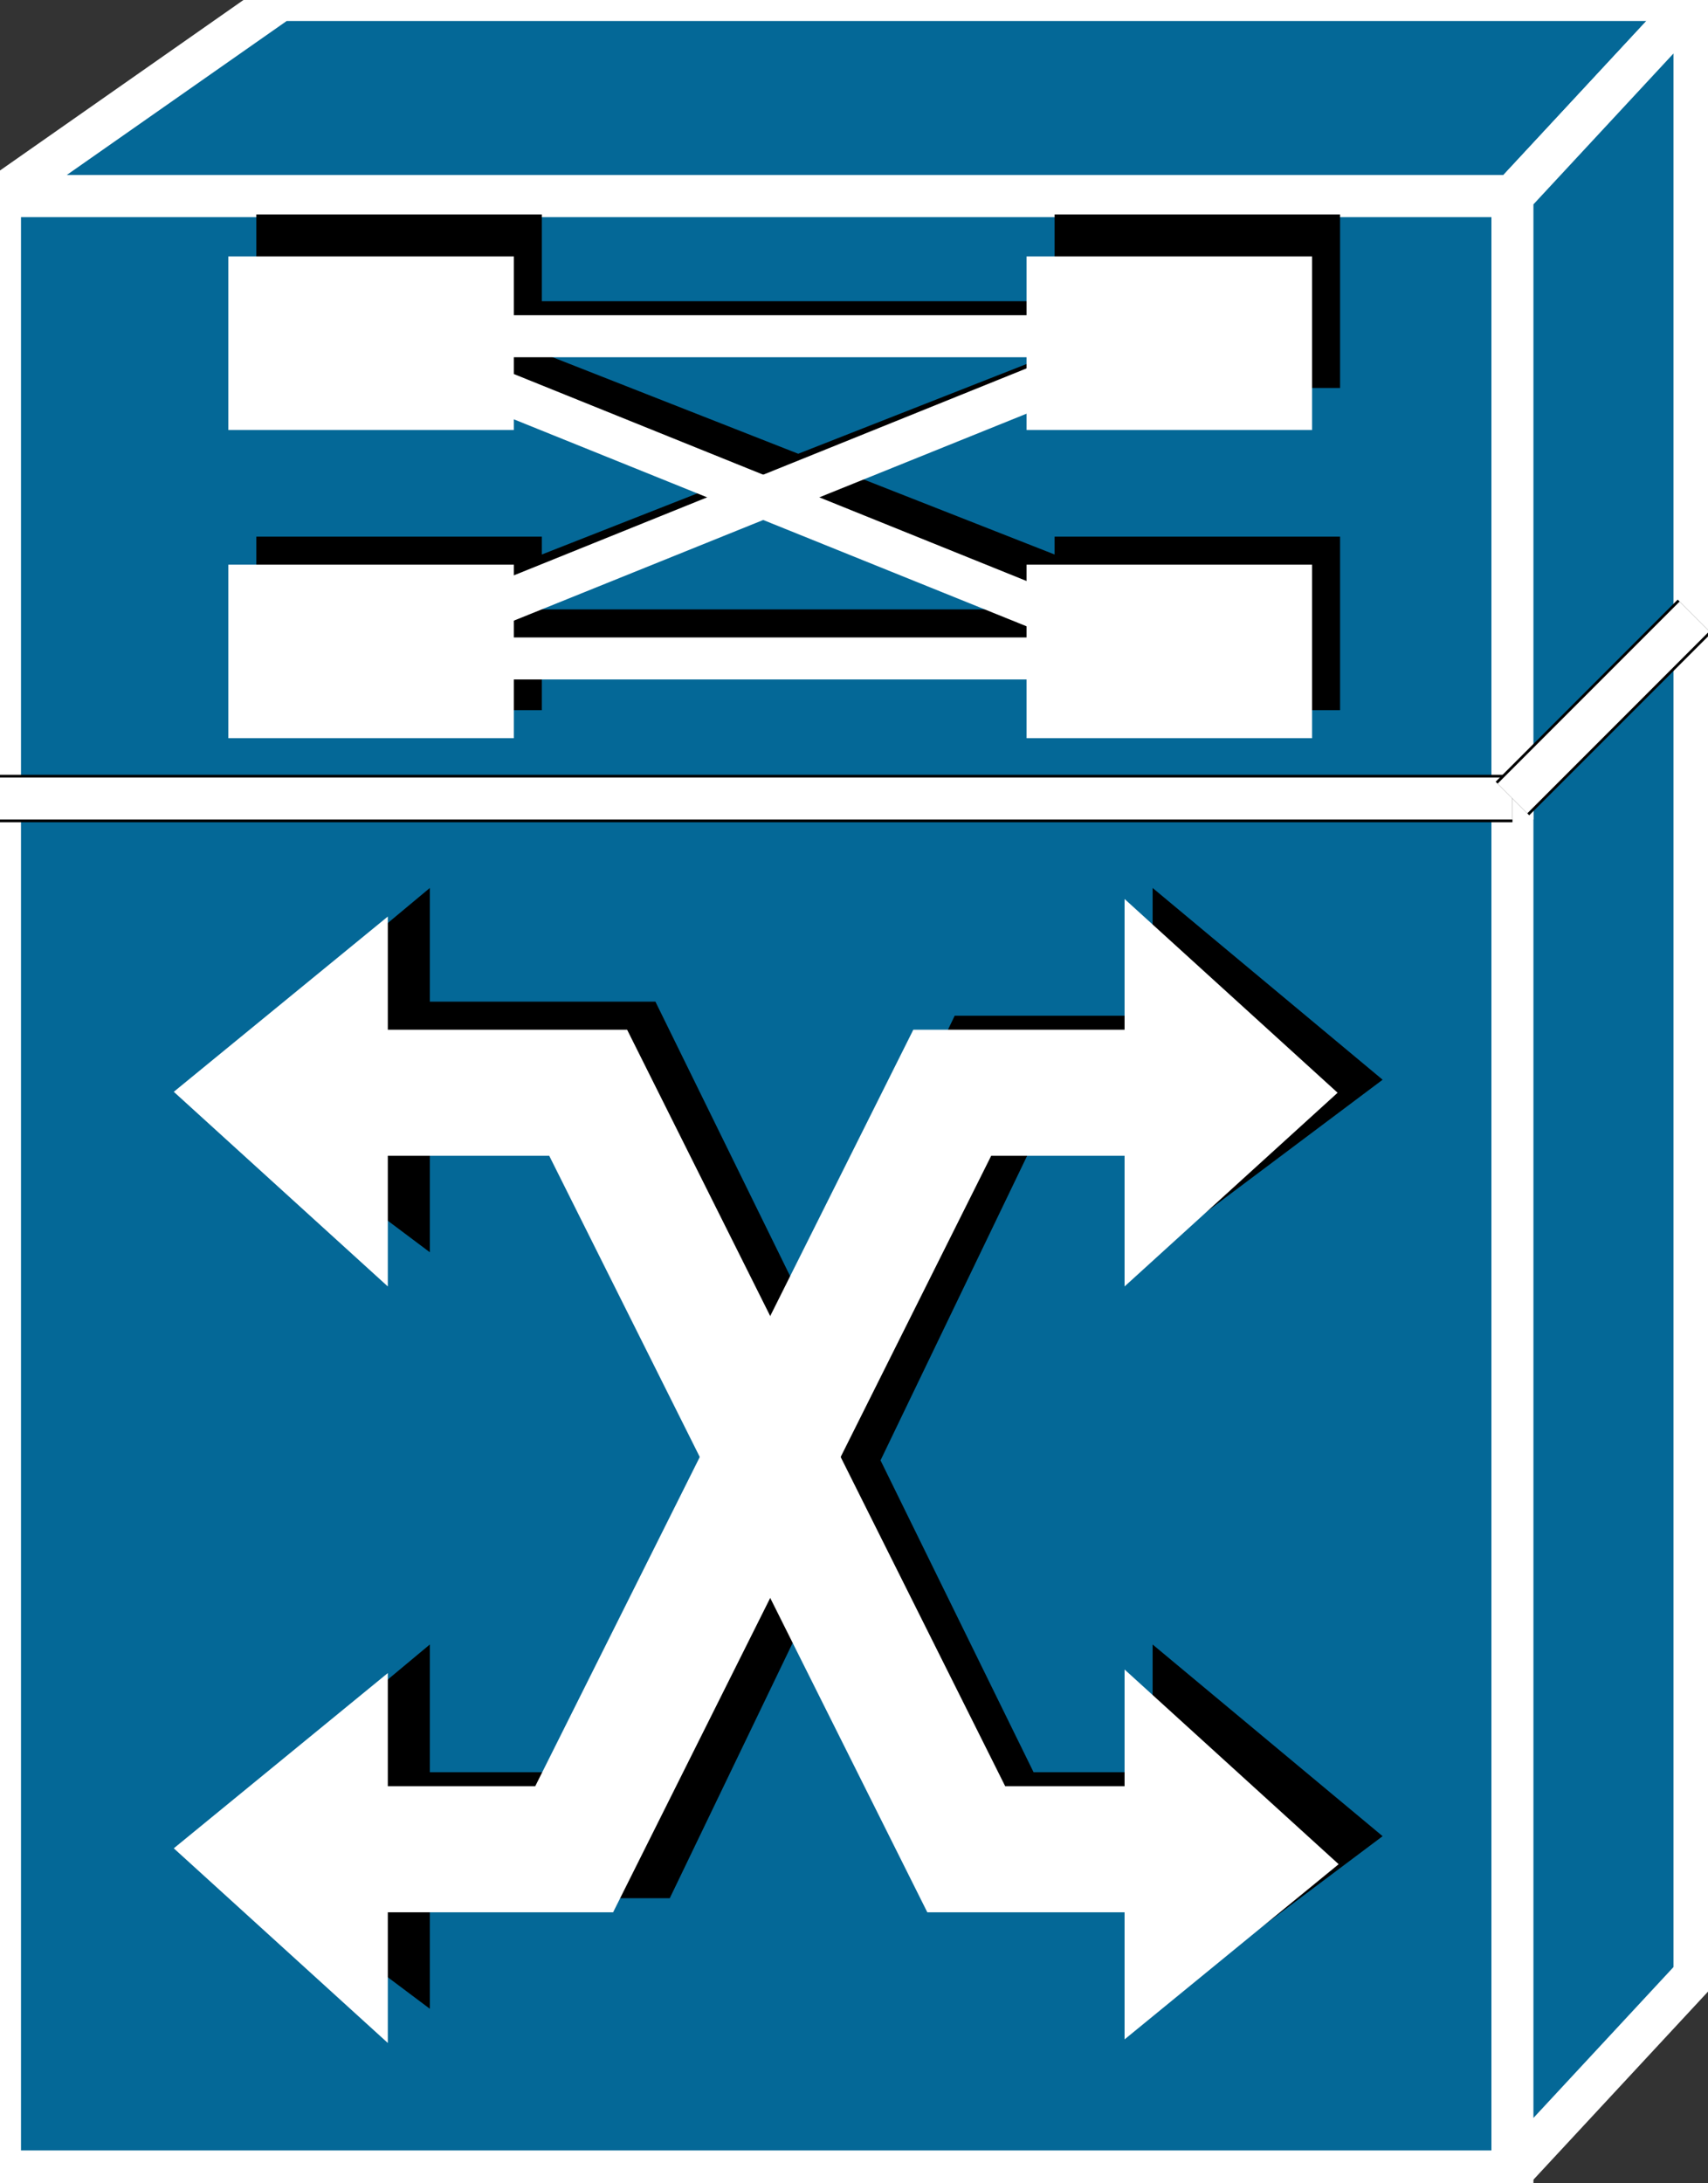 <svg xmlns="http://www.w3.org/2000/svg" xmlns:xlink="http://www.w3.org/1999/xlink" version="1.1" viewBox="0 0 108 138" >
  <rect x="0" y="0" width="108" height="138" fill="#333333" stroke="none"/>
  <title><![CDATA[ATM Tag switch router]]></title>
  <g transform=" scale(3) ">
    <!--converted by libvisio2svg-->
    <g>
      <!--emf-blob start-->
      <g>
        <path d="M 0,45.75 L 0,16.824 L 31.878,16.824 L 31.878,45.75 L 0,45.75 Z " fill="#046897" stroke="#FFFFFF" stroke-width="0.885" stroke-linecap="butt" stroke-linejoin="miter"/>
        <path d="M 35.715,41.618 L 35.715,12.987 L 31.878,16.824 L 31.878,45.75 L 35.715,41.618 Z " fill="#046897" stroke="#FFFFFF" stroke-width="0.885" stroke-linecap="butt" stroke-linejoin="miter"/>
        <path d="M 5.903,0 L 0,4.132 L 31.878,4.132 L 35.715,0 L 5.903,0 Z " fill="#046897" stroke="#FFFFFF" stroke-width="0.885" stroke-linecap="butt" stroke-linejoin="miter"/>
        <path d="M 0,16.824 L 0,4.132 L 31.878,4.132 L 31.878,16.824 L 0,16.824 Z " fill="#046897" stroke="#FFFFFF" stroke-width="0.885" stroke-linecap="butt" stroke-linejoin="miter"/>
        <path d="M 35.715,12.987 L 35.715,0 L 31.878,4.132 L 31.878,16.824 L 35.715,12.987 Z " fill="#046897" stroke="#FFFFFF" stroke-width="0.885" stroke-linecap="butt" stroke-linejoin="miter"/>
        <path d="M 31.878,16.824 L 0,16.824 Z " fill="#000000" stroke-width="1px" stroke="#000000"/>
        <path d="M 31.878,16.824 L 0,16.824 " stroke="#FFFFFF" stroke-width="0.885" stroke-linecap="butt" stroke-linejoin="miter" fill="none"/>
        <path d="M 31.878,16.824 L 35.715,12.987 Z " fill="#000000" stroke-width="1px" stroke="#000000"/>
        <path d="M 31.878,16.824 L 35.715,12.987 " stroke="#FFFFFF" stroke-width="0.885" stroke-linecap="butt" stroke-linejoin="miter" fill="none"/>
        <path d="M 10.921,7.674 L 10.921,5.018 L 5.903,5.018 L 5.903,7.674 L 10.921,7.674 Z " fill="#000000" stroke-width="1px" stroke="#000000"/>
        <path d="M 22.728,7.674 L 22.728,5.018 L 27.745,5.018 L 27.745,7.674 L 22.728,7.674 Z " fill="#000000" stroke-width="1px" stroke="#000000"/>
        <path d="M 10.921,14.463 L 10.921,11.807 L 5.903,11.807 L 5.903,14.463 L 10.921,14.463 Z " fill="#000000" stroke-width="1px" stroke="#000000"/>
        <path d="M 22.728,14.463 L 22.728,11.807 L 27.745,11.807 L 27.745,14.463 L 22.728,14.463 Z " fill="#000000" stroke-width="1px" stroke="#000000"/>
        <path d="M 9.445,6.789 L 25.089,6.789 " stroke="#000000" stroke-width="0.885" stroke-linecap="butt" stroke-linejoin="miter" fill="none"/>
        <path d="M 9.445,13.282 L 25.089,13.282 " stroke="#000000" stroke-width="0.885" stroke-linecap="butt" stroke-linejoin="miter" fill="none"/>
        <path d="M 8.56,13.282 L 25.089,6.789 " stroke="#000000" stroke-width="0.885" stroke-linecap="butt" stroke-linejoin="miter" fill="none"/>
        <path d="M 8.56,6.789 L 25.089,13.282 " stroke="#000000" stroke-width="0.885" stroke-linecap="butt" stroke-linejoin="miter" fill="none"/>
        <path d="M 10.331,8.56 L 10.331,5.903 L 5.313,5.903 L 5.313,8.56 L 10.331,8.56 Z " fill="#FFFFFF" stroke-width="1px" stroke="#FFFFFF"/>
        <path d="M 22.137,8.56 L 22.137,5.903 L 27.155,5.903 L 27.155,8.56 L 22.137,8.56 Z " fill="#FFFFFF" stroke-width="1px" stroke="#FFFFFF"/>
        <path d="M 10.331,15.053 L 10.331,12.397 L 5.313,12.397 L 5.313,15.053 L 10.331,15.053 Z " fill="#FFFFFF" stroke-width="1px" stroke="#FFFFFF"/>
        <path d="M 22.137,15.053 L 22.137,12.397 L 27.155,12.397 L 27.155,15.053 L 22.137,15.053 Z " fill="#FFFFFF" stroke-width="1px" stroke="#FFFFFF"/>
        <path d="M 8.56,7.084 L 24.499,7.084 " stroke="#FFFFFF" stroke-width="0.885" stroke-linecap="butt" stroke-linejoin="miter" fill="none"/>
        <path d="M 8.56,13.873 L 24.499,13.873 " stroke="#FFFFFF" stroke-width="0.885" stroke-linecap="butt" stroke-linejoin="miter" fill="none"/>
        <path d="M 7.674,13.873 L 24.499,7.084 " stroke="#FFFFFF" stroke-width="0.885" stroke-linecap="butt" stroke-linejoin="miter" fill="none"/>
        <path d="M 7.674,7.084 L 24.499,13.873 " stroke="#FFFFFF" stroke-width="0.885" stroke-linecap="butt" stroke-linejoin="miter" fill="none"/>
        <path d="M 7.379,38.666 L 13.282,38.666 L 20.957,22.728 L 26.27,22.728 " stroke="#000000" stroke-width="2.656" stroke-linecap="butt" stroke-linejoin="miter" fill="none"/>
        <path d="M 24.794,19.776 L 24.794,25.384 L 28.336,22.728 L 24.794,19.776 Z " fill="#000000" stroke-width="1px" stroke="#000000"/>
        <path d="M 8.56,41.323 L 8.56,35.715 L 5.018,38.666 L 8.56,41.323 Z " fill="#000000" stroke-width="1px" stroke="#000000"/>
        <path d="M 7.674,41.913 L 7.674,36.305 L 4.428,38.962 L 7.674,41.913 Z " fill="#FFFFFF" stroke-width="1px" stroke="#FFFFFF"/>
        <path d="M 24.203,20.071 L 24.203,25.974 L 27.45,23.023 L 24.203,20.071 Z " fill="#FFFFFF" stroke-width="1px" stroke="#FFFFFF"/>
        <path d="M 8.56,25.384 L 8.56,19.776 L 5.018,22.728 L 8.56,25.384 Z " fill="#000000" stroke-width="1px" stroke="#000000"/>
        <path d="M 7.674,25.974 L 7.674,20.366 L 4.428,23.023 L 7.674,25.974 Z " fill="#FFFFFF" stroke-width="1px" stroke="#FFFFFF"/>
        <path d="M 26.565,38.666 L 20.957,38.666 L 12.987,22.432 L 8.265,22.432 " stroke="#000000" stroke-width="2.656" stroke-linecap="butt" stroke-linejoin="miter" fill="none"/>
        <path d="M 26.27,38.962 L 20.366,38.962 L 12.397,23.023 L 6.494,23.023 " stroke="#FFFFFF" stroke-width="2.656" stroke-linecap="butt" stroke-linejoin="miter" fill="none"/>
        <path d="M 6.494,38.962 L 12.102,38.962 L 20.071,23.023 L 26.27,23.023 " stroke="#FFFFFF" stroke-width="2.656" stroke-linecap="butt" stroke-linejoin="miter" fill="none"/>
        <path d="M 24.794,35.715 L 24.794,41.323 L 28.336,38.666 L 24.794,35.715 Z " fill="#000000" stroke-width="1px" stroke="#000000"/>
        <path d="M 24.203,36.305 L 24.203,41.913 L 27.45,39.257 L 24.203,36.305 Z " fill="#FFFFFF" stroke-width="1px" stroke="#FFFFFF"/>
      </g>
      <!--emf-blob end-->
    </g>
  </g>
</svg>

